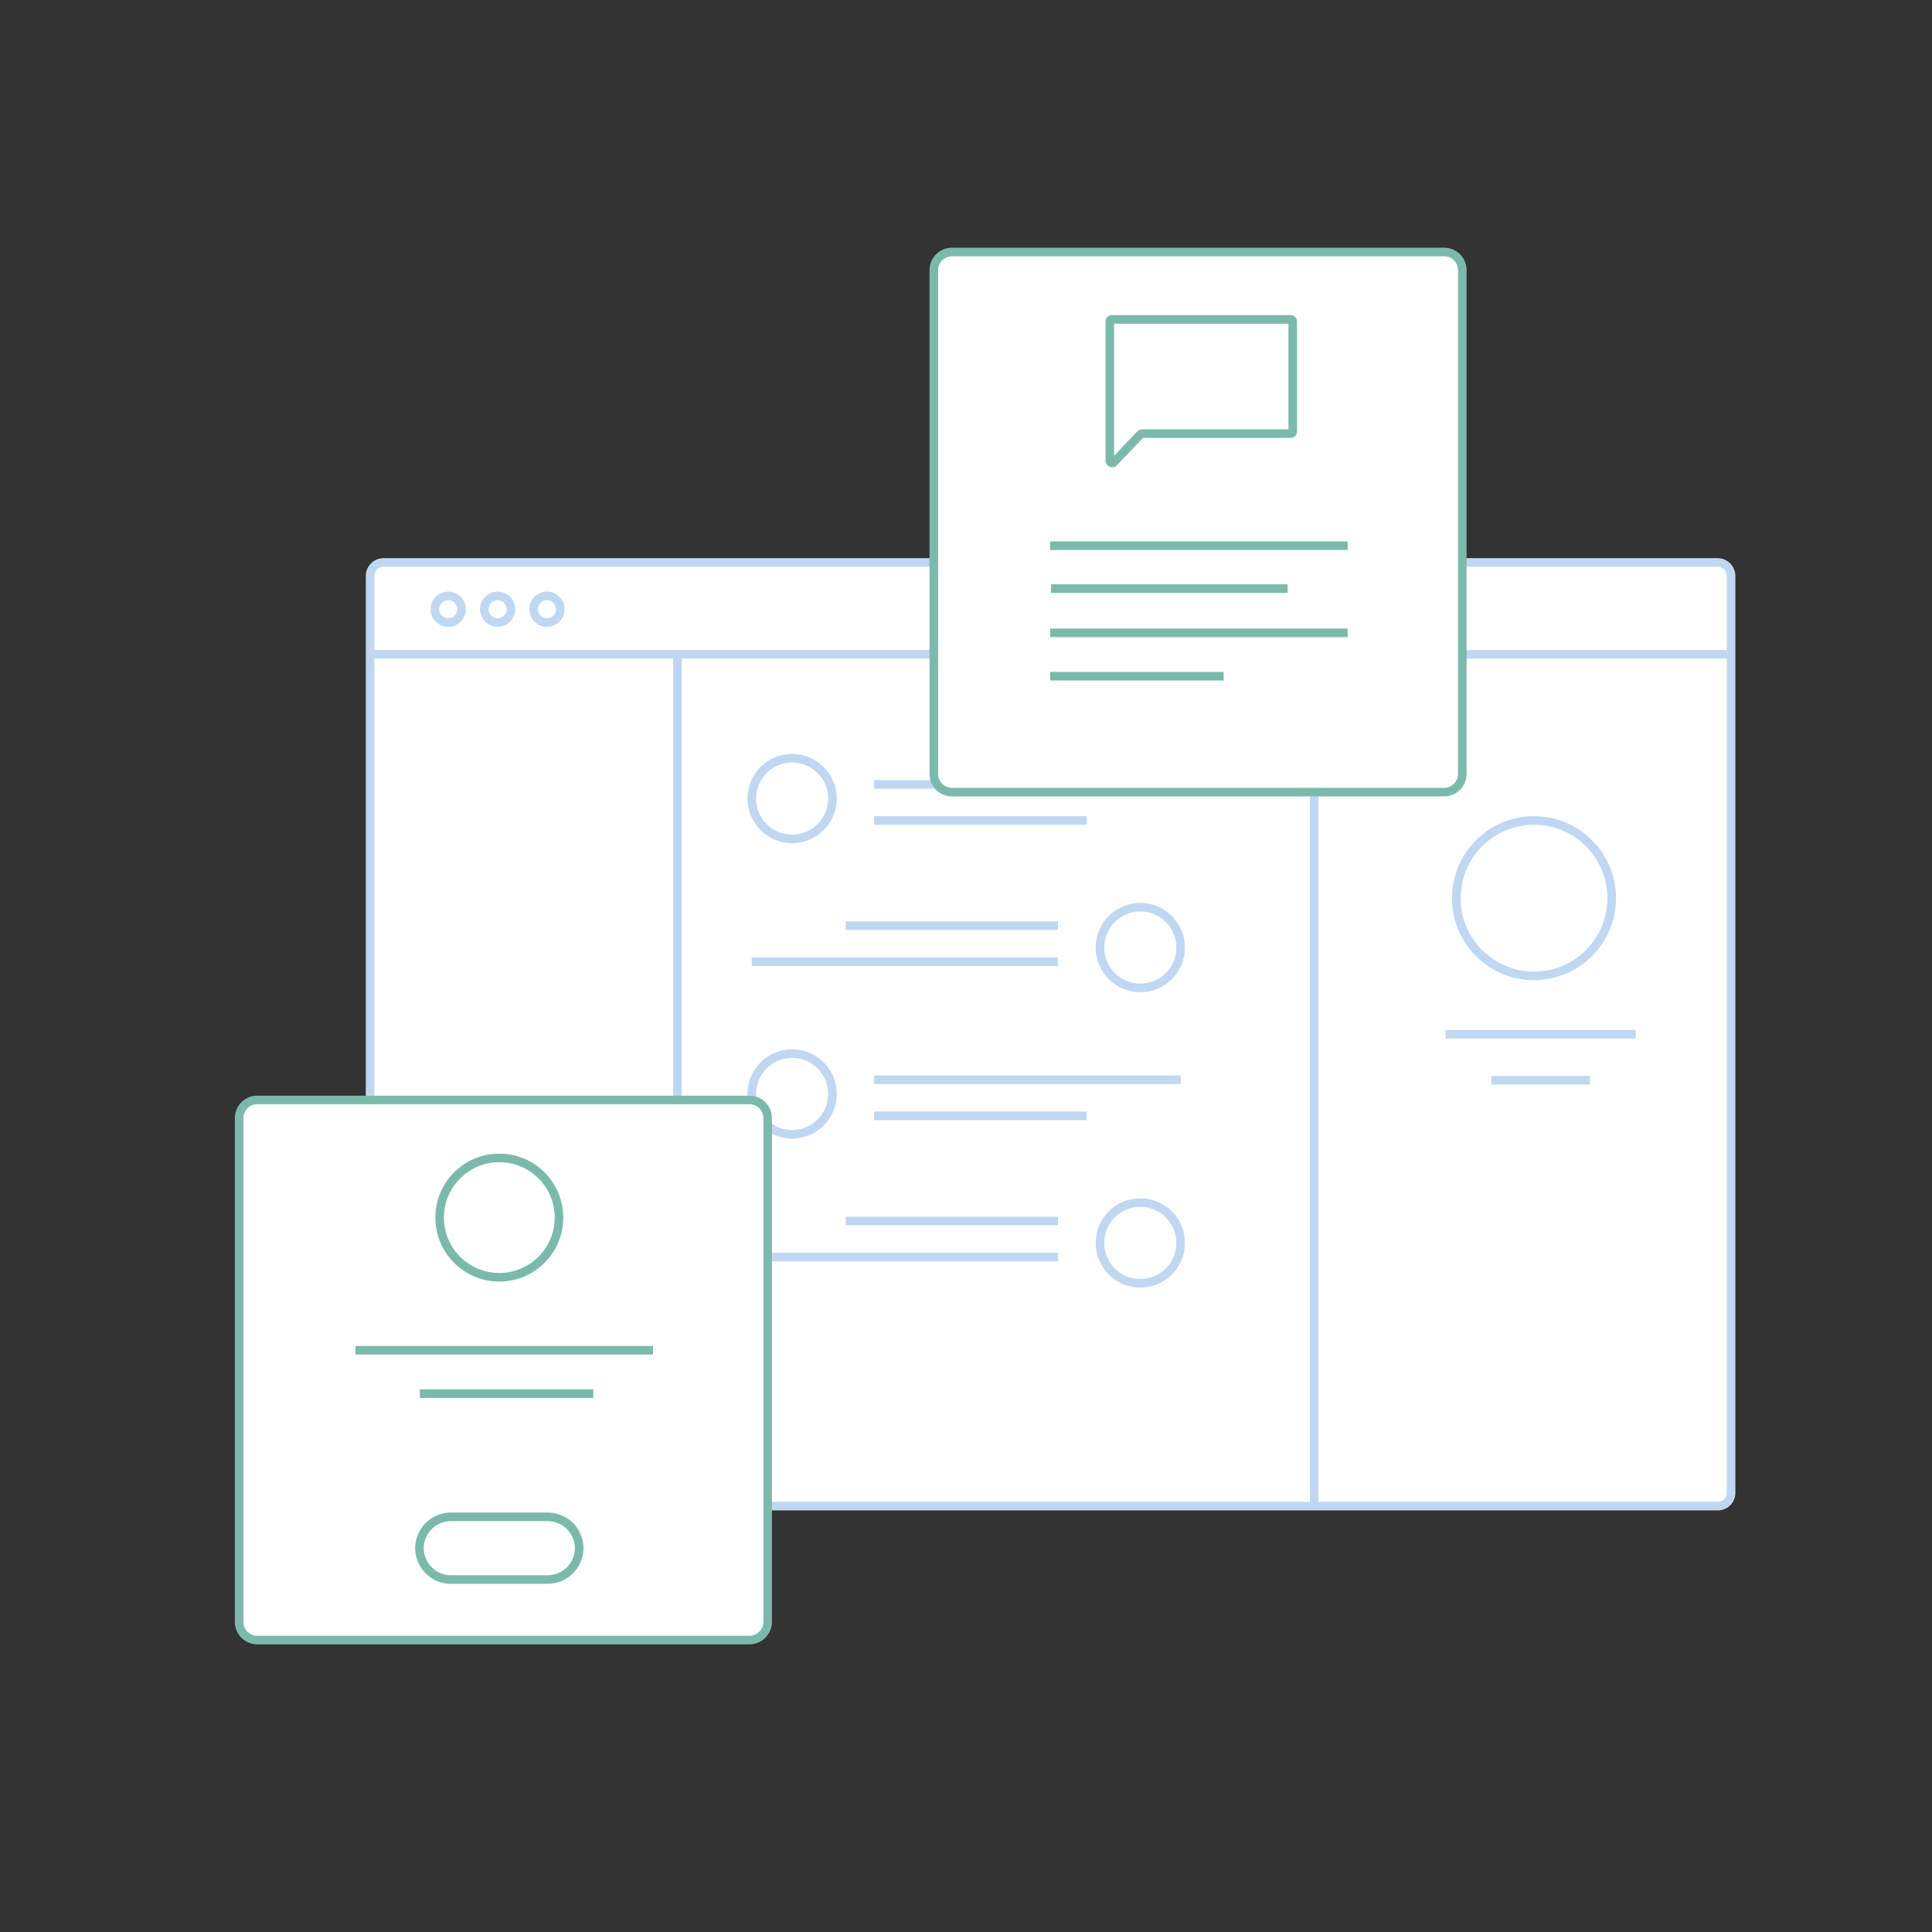 <svg id="Calque_1" data-name="Calque 1" xmlns="http://www.w3.org/2000/svg" viewBox="0 0 450 450"><rect x="0" y="0" width="450" height="450" fill="#333333" stroke="none"/><defs><style>.cls-1,.cls-3{fill:#fff;}.cls-1,.cls-2{stroke:#c0d7f1;}.cls-1,.cls-2,.cls-3,.cls-4{stroke-miterlimit:10;stroke-width:2px;}.cls-2,.cls-4{fill:none;}.cls-3,.cls-4{stroke:#7bbaab;}</style></defs><title>chat-profile-core</title><path class="cls-1" d="M400.1,350.8H89.4a3.16,3.16,0,0,1-3.2-3.2V134.2a3.16,3.16,0,0,1,3.2-3.2H400a3.16,3.16,0,0,1,3.2,3.2V347.6A3.08,3.08,0,0,1,400.1,350.8Z"/><line class="cls-2" x1="86.2" y1="152.4" x2="403.3" y2="152.4"/><circle class="cls-1" cx="104.4" cy="141.9" r="3.1"/><circle class="cls-1" cx="115.9" cy="141.9" r="3.1"/><circle class="cls-1" cx="127.4" cy="141.9" r="3.1"/><line class="cls-2" x1="157.8" y1="152.4" x2="157.8" y2="350.8"/><line class="cls-2" x1="306.1" y1="152.4" x2="306.1" y2="350.8"/><circle class="cls-1" cx="357.3" cy="209.2" r="18.1"/><line class="cls-2" x1="336.7" y1="240.9" x2="381" y2="240.9"/><line class="cls-2" x1="347.4" y1="251.6" x2="370.3" y2="251.6"/><circle class="cls-1" cx="184.5" cy="186" r="9.4"/><line class="cls-2" x1="203.6" y1="182.7" x2="275" y2="182.7"/><line class="cls-2" x1="203.6" y1="191.1" x2="253.1" y2="191.1"/><circle class="cls-1" cx="265.6" cy="220.7" r="9.4"/><line class="cls-2" x1="246.4" y1="224" x2="175.1" y2="224"/><line class="cls-2" x1="246.4" y1="215.6" x2="197" y2="215.6"/><circle class="cls-1" cx="184.5" cy="254.8" r="9.4"/><line class="cls-2" x1="203.6" y1="251.5" x2="275" y2="251.5"/><line class="cls-2" x1="203.6" y1="259.9" x2="253.1" y2="259.9"/><circle class="cls-1" cx="265.6" cy="289.5" r="9.4"/><line class="cls-2" x1="246.4" y1="292.8" x2="175.1" y2="292.8"/><line class="cls-2" x1="246.4" y1="284.4" x2="197" y2="284.4"/><path class="cls-3" d="M174.6,382H59.9a4.23,4.23,0,0,1-4.2-4.2V260.4a4.23,4.23,0,0,1,4.2-4.2H174.6a4.23,4.23,0,0,1,4.2,4.2V377.7A4.25,4.25,0,0,1,174.6,382Z"/><circle class="cls-3" cx="116.3" cy="283.6" r="13.9"/><line class="cls-4" x1="82.8" y1="314.5" x2="152.1" y2="314.5"/><line class="cls-4" x1="97.8" y1="324.6" x2="138.2" y2="324.6"/><path class="cls-3" d="M127.6,367.9H105a7.34,7.34,0,0,1-7.3-7.3h0a7.34,7.34,0,0,1,7.3-7.3h22.6a7.34,7.34,0,0,1,7.3,7.3h0A7.34,7.34,0,0,1,127.6,367.9Z"/><path class="cls-3" d="M336.4,184.5H221.7a4.23,4.23,0,0,1-4.2-4.2V62.9a4.23,4.23,0,0,1,4.2-4.2H336.4a4.23,4.23,0,0,1,4.2,4.2V180.2A4.25,4.25,0,0,1,336.4,184.5Z"/><line class="cls-4" x1="244.6" y1="127.1" x2="313.9" y2="127.1"/><line class="cls-4" x1="244.8" y1="137.1" x2="299.9" y2="137.1"/><line class="cls-4" x1="244.6" y1="147.4" x2="313.9" y2="147.4"/><line class="cls-4" x1="244.6" y1="157.5" x2="285" y2="157.5"/><path class="cls-3" d="M266,101h34.6a.47.47,0,0,0,.5-.5V74.9a.47.47,0,0,0-.5-.5H259a.47.47,0,0,0-.5.5v32.4a.54.54,0,0,0,.9.4l6.2-6.5A.52.52,0,0,1,266,101Z"/></svg>